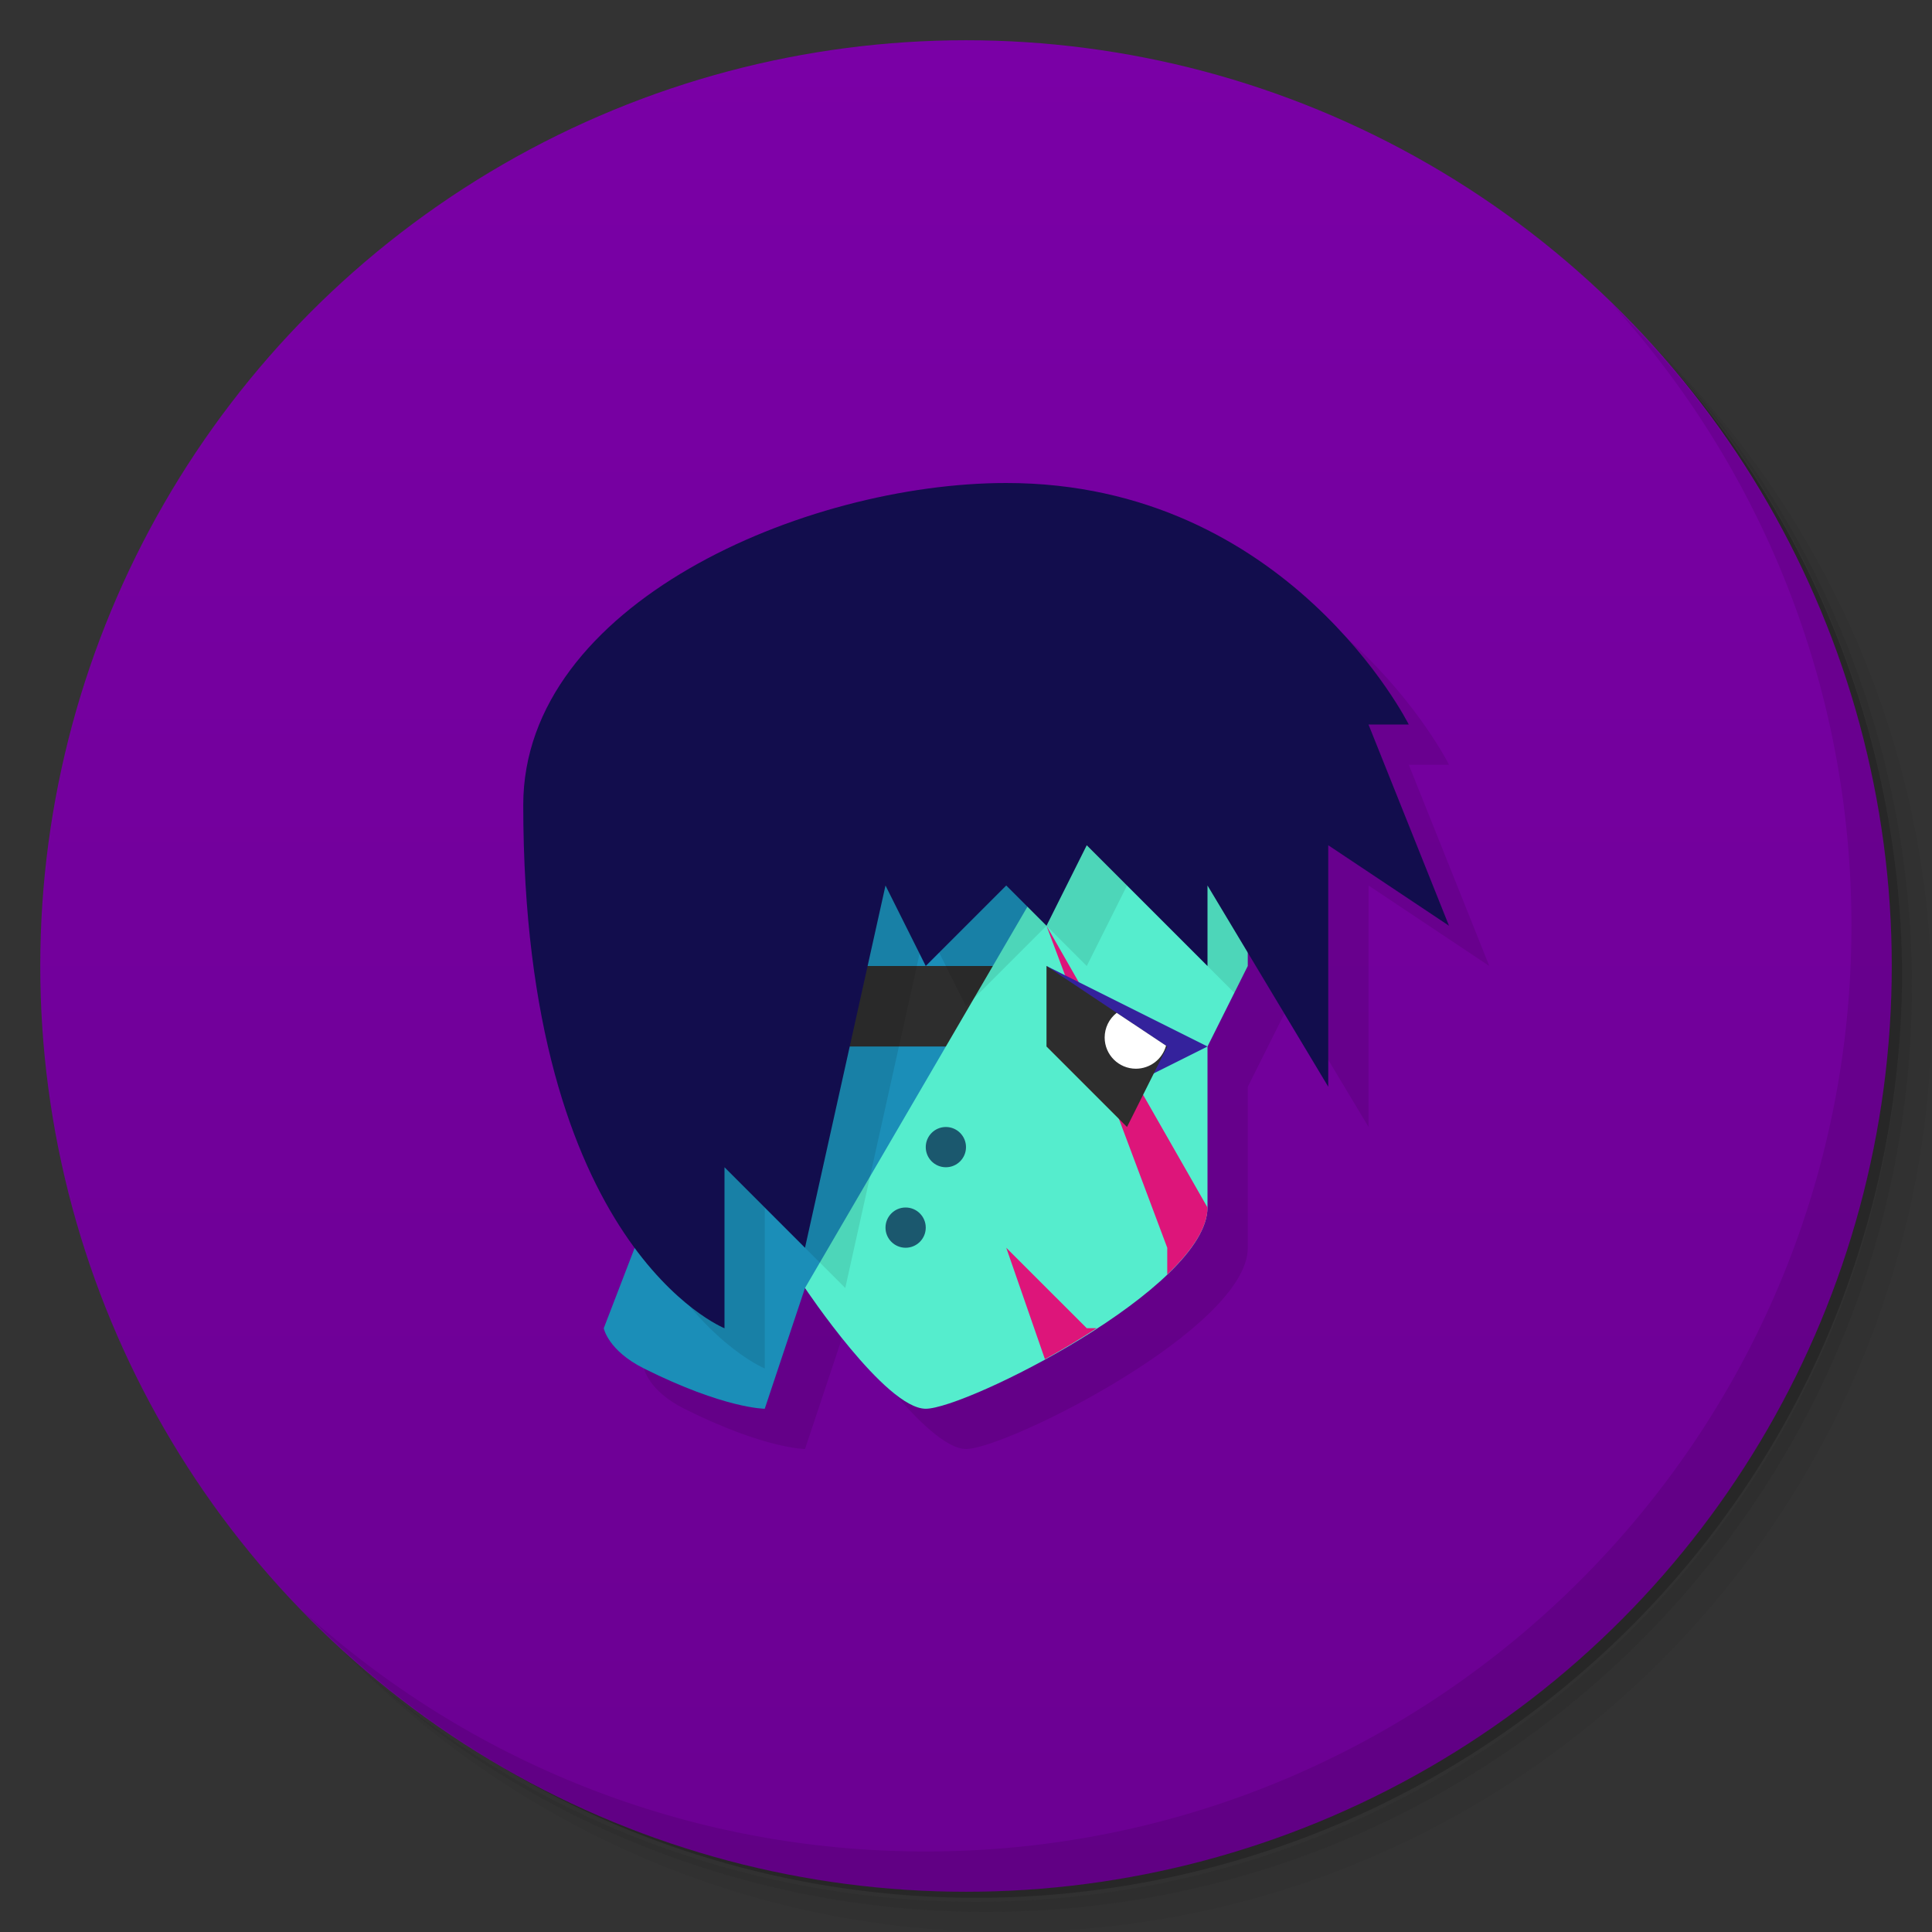 <svg version="1.1" viewBox="0 0 48 48" xmlns="http://www.w3.org/2000/svg">
 <rect x="0" y="0" width="48" height="48" fill="#333333" stroke="none"/>
 <defs>
  <linearGradient id="bg" x2="0" y1="1" y2="47" gradientUnits="userSpaceOnUse">
   <stop style="stop-color:#7a00a6" offset="0"/>
   <stop style="stop-color:#6b0092" offset="1"/>
  </linearGradient>
 </defs>
 <path d="m36.31 5c5.859 4.062 9.688 10.831 9.688 18.5 0 12.426-10.07 22.5-22.5 22.5-7.669 0-14.438-3.828-18.5-9.688 1.037 1.822 2.306 3.499 3.781 4.969 4.085 3.712 9.514 5.969 15.469 5.969 12.703 0 23-10.298 23-23 0-5.954-2.256-11.384-5.969-15.469-1.469-1.475-3.147-2.744-4.969-3.781zm4.969 3.781c3.854 4.113 6.219 9.637 6.219 15.719 0 12.703-10.297 23-23 23-6.081 0-11.606-2.364-15.719-6.219 4.16 4.144 9.883 6.719 16.219 6.719 12.703 0 23-10.298 23-23 0-6.335-2.575-12.06-6.719-16.219z" style="opacity:.05"/>
 <path d="m41.28 8.781c3.712 4.085 5.969 9.514 5.969 15.469 0 12.703-10.297 23-23 23-5.954 0-11.384-2.256-15.469-5.969 4.113 3.854 9.637 6.219 15.719 6.219 12.703 0 23-10.298 23-23 0-6.081-2.364-11.606-6.219-15.719z" style="opacity:.1"/>
 <path d="m31.25 2.375c8.615 3.154 14.75 11.417 14.75 21.13 0 12.426-10.07 22.5-22.5 22.5-9.708 0-17.971-6.135-21.12-14.75a23 23 0 0 0 44.875-7 23 23 0 0 0-16-21.875z" style="opacity:.2"/>
 <circle cx="24" cy="24" r="23" style="fill:url(#bg)"/>
 <path d="m40.03 7.531c3.712 4.084 5.969 9.514 5.969 15.469 0 12.703-10.297 23-23 23-5.954 0-11.384-2.256-15.469-5.969 4.178 4.291 10.01 6.969 16.469 6.969 12.703 0 23-10.298 23-23 0-6.462-2.677-12.291-6.969-16.469z" style="opacity:.1"/>
 <path d="m26 13c-5 0-12 3-12 8 0 5.899 1.438 9.194 2.772 10.996l-0.771 2.004s0.106 0.553 1 1c2 1 3 1 3 1l1-3s2 3 3 3 7-3 7-5v-4l1-2v-0.334l2 3.334v-6l3 2-2-5h1s-3-6-10-6z" style="opacity:.1"/>
 <path d="m19 35s-1 0-3-1c-0.894-0.447-1-1-1-1l5-13h9l-8 12h-1z" style="fill:#1b8eb8"/>
 <rect x="19" y="24" width="6" height="2" style="fill:#2d2d2d;paint-order:stroke fill markers"/>
 <path d="m20 32s2 3 3 3 7-3 7-5v-4l1-2v-2l-4-2z" style="fill:#55edcd"/>
 <path d="m20 20-4.084 10.619c1.411 2.697 3.084 3.381 3.084 3.381v-4l2 2 2-9 1 2 2-2 1 1 1-2 2.666 2.666 0.334-0.666v-1-1l-2.5-1.25 0.5-0.75h-2-7z" style="opacity:.1"/>
 <path d="m30 22 3 5v-6l3 2-2-5h1s-3-6-10-6c-5 0-12 3-12 8 0 11 5 13 5 13v-4l2 2 2-9 1 2 2-2 1 1 1-2 3 3z" style="fill:#120d4d"/>
 <path d="m26 23 3 8v0.664c0.601-0.576 1-1.152 1-1.664zm-1 8 0.961 2.769c0.432-0.237 0.86-0.494 1.285-0.77h-0.246z" style="fill:#dd157a"/>
 <path d="m28 27 2-1-4-2z" style="fill:#34229c"/>
 <path d="m26 24v2l2 2 1-2z" style="fill:#2d2d2d"/>
 <circle cx="23.5" cy="28.5" r=".5" style="fill:#1b586e;paint-order:stroke fill markers"/>
 <circle cx="22.5" cy="30.5" r=".5" style="fill:#1b586e;paint-order:stroke fill markers"/>
 <path d="m27.744 25.164c-0.189 0.147-0.299 0.374-0.299 0.613 6.38e-4 0.428 0.348 0.775 0.777 0.775 0.35-1e-3 0.656-0.235 0.748-0.572z" style="fill:#fff;paint-order:stroke fill markers"/>
</svg>
